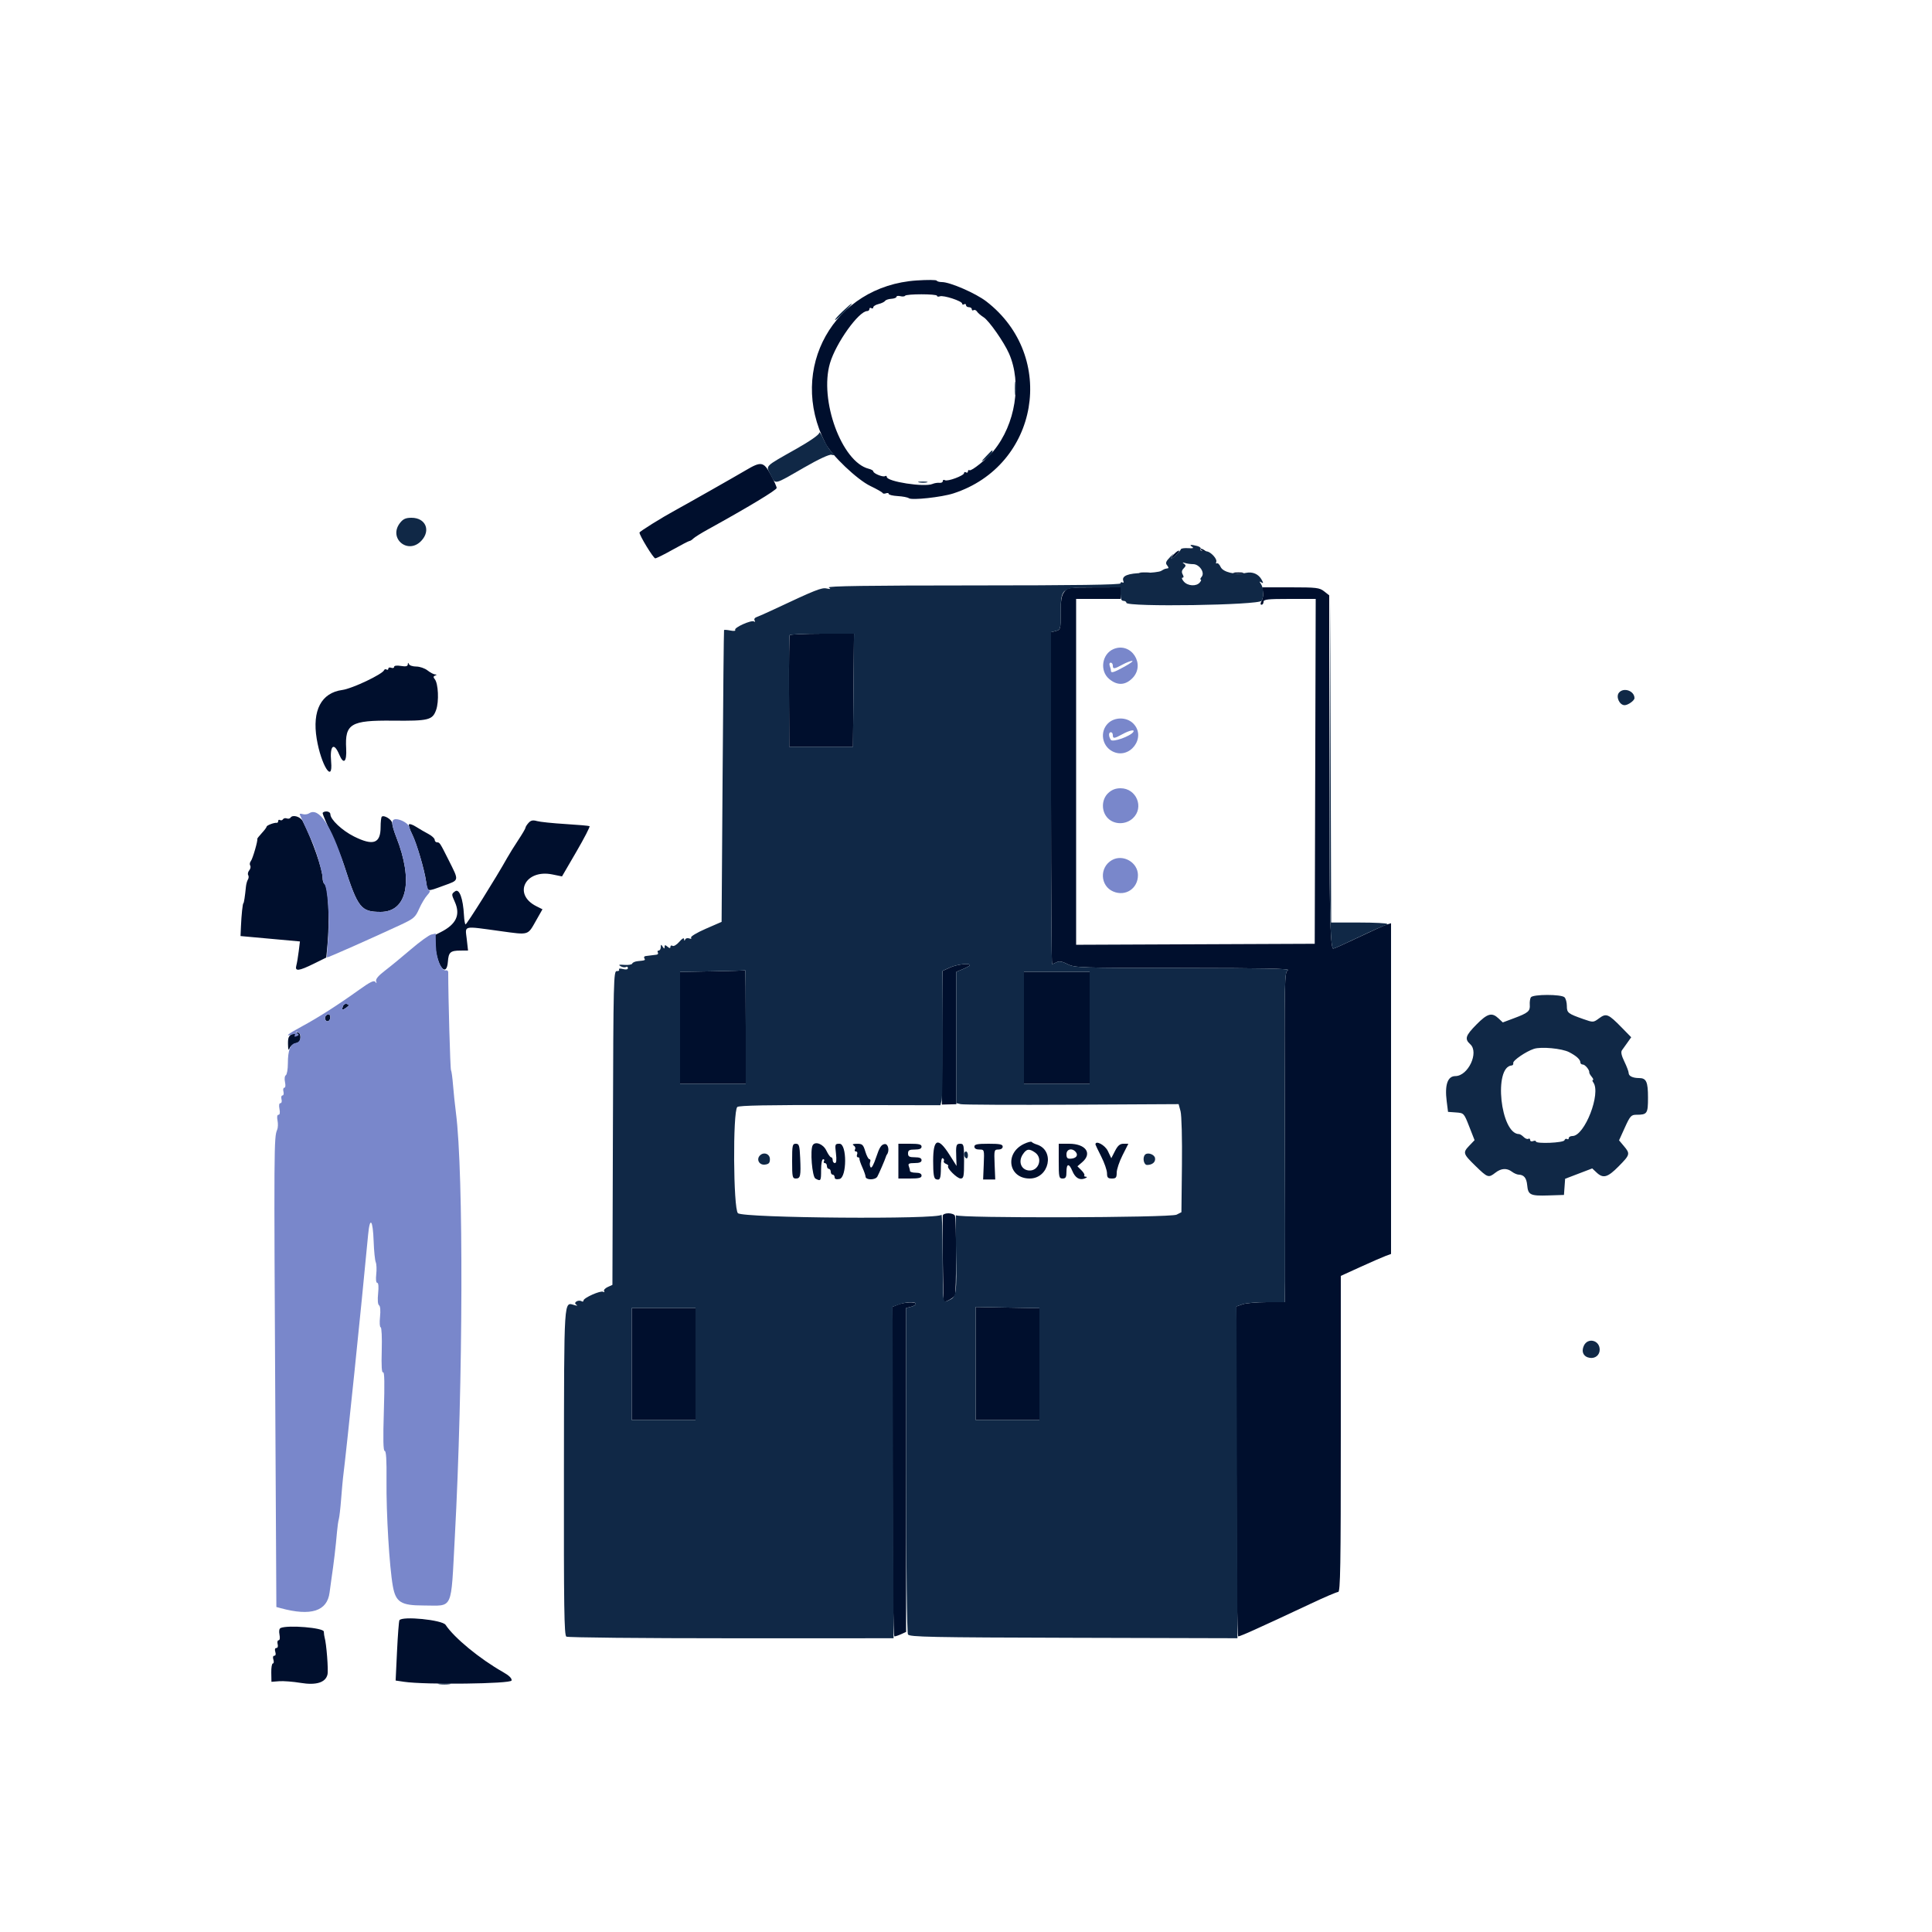 <svg id="svg" version="1.1" xmlns="http://www.w3.org/2000/svg" xmlns:xlink="http://www.w3.org/1999/xlink" width="400" height="400" viewBox="0, 0, 400,400"><g id="svgg"><path id="path0" d="M189.800 58.064 C 172.646 59.197,163.013 76.336,170.872 91.741 C 172.155 94.255,177.466 99.312,180.200 100.621 C 181.520 101.253,182.657 101.902,182.726 102.063 C 182.795 102.224,183.110 102.256,183.426 102.135 C 183.742 102.014,184.001 102.069,184.002 102.257 C 184.003 102.446,184.844 102.649,185.872 102.709 C 186.899 102.769,187.933 102.968,188.170 103.152 C 188.765 103.614,194.948 102.944,197.391 102.153 C 215.073 96.425,218.958 73.786,204.213 62.410 C 202.022 60.719,196.697 58.400,195.008 58.400 C 194.490 58.400,194.007 58.265,193.933 58.100 C 193.860 57.935,192.000 57.919,189.800 58.064 M194.000 61.240 C 194.000 61.424,194.263 61.474,194.585 61.350 C 195.325 61.067,199.200 62.331,199.200 62.856 C 199.200 63.071,199.380 63.136,199.600 63.000 C 199.820 62.864,200.000 62.943,200.000 63.176 C 200.000 63.409,200.270 63.600,200.600 63.600 C 200.930 63.600,201.200 63.791,201.200 64.024 C 201.200 64.257,201.369 64.343,201.575 64.215 C 201.782 64.088,202.097 64.216,202.275 64.501 C 202.454 64.786,203.075 65.321,203.656 65.690 C 204.769 66.397,207.868 70.827,208.910 73.200 C 211.593 79.311,210.243 87.818,205.711 93.348 C 204.371 94.985,201.122 97.599,200.731 97.357 C 200.549 97.245,200.400 97.354,200.400 97.600 C 200.400 97.846,200.220 97.936,200.000 97.800 C 199.780 97.664,199.600 97.729,199.600 97.943 C 199.600 98.475,196.168 99.751,195.631 99.419 C 195.394 99.273,195.200 99.355,195.200 99.602 C 195.200 99.848,194.885 100.011,194.500 99.964 C 194.115 99.916,193.469 100.020,193.064 100.195 C 191.397 100.915,183.600 99.714,183.600 98.737 C 183.600 98.526,183.433 98.456,183.230 98.581 C 182.804 98.845,180.800 98.018,180.800 97.579 C 180.800 97.418,180.371 97.179,179.847 97.048 C 174.271 95.648,169.577 82.816,171.845 75.173 C 173.085 70.993,177.805 64.400,179.558 64.400 C 179.801 64.400,180.000 64.209,180.000 63.976 C 180.000 63.743,180.180 63.664,180.400 63.800 C 180.620 63.936,180.800 63.860,180.800 63.631 C 180.800 63.402,181.295 63.094,181.900 62.946 C 182.505 62.798,183.111 62.507,183.248 62.299 C 183.384 62.092,183.969 61.894,184.547 61.861 C 185.126 61.827,185.600 61.644,185.600 61.453 C 185.600 61.263,185.960 61.201,186.400 61.316 C 186.839 61.431,187.280 61.395,187.378 61.236 C 187.629 60.829,194.000 60.833,194.000 61.240 M154.400 97.367 C 152.280 98.623,142.167 104.361,139.892 105.598 C 137.008 107.166,132.400 110.038,132.400 110.267 C 132.400 110.889,135.282 115.600,135.662 115.600 C 135.894 115.600,137.525 114.790,139.285 113.800 C 141.046 112.810,142.611 112.000,142.763 112.000 C 142.915 112.000,143.264 111.776,143.537 111.503 C 143.811 111.229,145.179 110.374,146.578 109.603 C 154.874 105.027,160.800 101.454,160.800 101.030 C 160.800 100.762,160.246 99.520,159.570 98.271 C 158.105 95.566,157.591 95.476,154.400 97.367 M249.000 114.068 C 249.440 114.312,250.079 114.712,250.420 114.956 C 250.760 115.200,250.615 114.995,250.097 114.500 C 249.579 114.005,248.940 113.605,248.678 113.612 C 248.415 113.619,248.560 113.824,249.000 114.068 M243.000 114.800 C 242.602 115.240,242.394 115.600,242.538 115.600 C 242.682 115.600,243.160 115.240,243.600 114.800 C 244.040 114.360,244.248 114.000,244.062 114.000 C 243.876 114.000,243.398 114.360,243.000 114.800 M236.105 118.687 C 236.714 118.779,237.614 118.777,238.105 118.682 C 238.597 118.587,238.100 118.511,237.000 118.514 C 235.900 118.517,235.497 118.595,236.105 118.687 M255.500 118.682 C 255.995 118.778,256.805 118.778,257.300 118.682 C 257.795 118.587,257.390 118.509,256.400 118.509 C 255.410 118.509,255.005 118.587,255.500 118.682 M220.300 122.588 C 219.763 123.326,219.600 124.347,219.600 126.968 C 219.600 130.279,219.569 130.393,218.600 130.636 L 217.600 130.887 217.600 165.243 C 217.600 184.140,217.702 199.600,217.826 199.600 C 217.951 199.600,218.376 199.427,218.772 199.215 C 219.290 198.938,219.921 199.050,221.030 199.615 C 222.504 200.367,223.517 200.401,244.985 200.412 C 261.297 200.421,267.197 200.543,266.653 200.858 C 265.933 201.277,265.910 202.362,266.008 231.146 C 266.064 247.566,266.085 262.935,266.055 265.300 L 266.000 269.600 262.260 269.600 C 260.203 269.600,257.953 269.798,257.260 270.039 L 256.000 270.478 256.000 304.639 C 256.000 325.352,256.146 338.800,256.371 338.800 C 256.575 338.800,258.060 338.193,259.671 337.451 C 261.282 336.709,263.438 335.723,264.462 335.259 C 265.486 334.795,268.616 333.331,271.417 332.007 C 274.219 330.683,276.756 329.600,277.055 329.600 C 277.510 329.600,277.600 324.221,277.600 296.880 L 277.600 264.160 281.700 262.292 C 283.955 261.264,286.295 260.242,286.900 260.021 L 288.000 259.620 288.000 225.383 L 288.000 191.146 287.100 191.423 C 286.605 191.576,283.987 192.758,281.282 194.050 C 278.578 195.343,276.220 196.400,276.043 196.400 C 275.383 196.400,275.204 187.764,275.202 155.929 L 275.200 123.258 274.146 122.429 C 273.188 121.676,272.555 121.600,267.202 121.600 L 261.311 121.600 261.494 122.555 C 261.594 123.081,261.473 123.891,261.224 124.355 C 260.925 124.913,260.913 125.200,261.186 125.200 C 261.414 125.200,261.600 124.930,261.600 124.600 C 261.600 124.096,262.467 124.000,267.002 124.000 L 272.404 124.000 272.302 159.700 L 272.200 195.400 247.500 195.503 L 222.800 195.606 222.800 159.803 L 222.800 124.000 227.400 124.000 L 232.000 124.000 232.000 122.800 L 232.000 121.600 226.500 121.613 C 221.158 121.625,220.980 121.653,220.300 122.588 M163.482 131.500 C 163.391 131.665,163.336 136.930,163.359 143.200 L 163.400 154.600 170.000 154.600 L 176.600 154.600 176.706 142.900 L 176.812 131.200 170.230 131.200 C 166.609 131.200,163.573 131.335,163.482 131.500 M84.432 137.552 C 84.408 137.957,84.026 138.044,83.000 137.877 C 82.149 137.739,81.600 137.814,81.600 138.068 C 81.600 138.298,81.330 138.382,81.000 138.255 C 80.670 138.129,80.400 138.210,80.400 138.436 C 80.400 138.662,80.235 138.745,80.034 138.621 C 79.833 138.497,79.608 138.550,79.534 138.740 C 79.202 139.594,72.927 142.571,70.873 142.850 C 66.512 143.441,64.602 147.086,65.572 152.962 C 66.473 158.421,68.976 162.394,68.556 157.700 C 68.255 154.330,69.126 153.567,70.237 156.228 C 71.137 158.381,71.824 157.776,71.670 154.966 C 71.390 149.845,72.609 149.117,81.320 149.204 C 88.764 149.278,89.546 149.084,90.297 146.980 C 90.917 145.242,90.748 141.502,90.009 140.611 C 89.681 140.215,89.700 140.024,90.083 139.870 C 90.492 139.706,90.488 139.657,90.063 139.632 C 89.768 139.614,89.069 139.240,88.509 138.800 C 87.950 138.360,86.901 138.000,86.179 138.000 C 85.457 138.000,84.776 137.775,84.665 137.500 C 84.517 137.133,84.455 137.147,84.432 137.552 M66.800 168.372 C 66.800 168.576,67.598 170.462,68.573 172.563 C 69.548 174.664,70.739 177.602,71.219 179.092 C 74.093 188.007,74.710 188.796,78.811 188.799 C 84.299 188.802,85.633 182.383,82.036 173.285 C 81.576 172.122,81.200 170.846,81.200 170.449 C 81.200 169.723,79.486 168.647,79.040 169.093 C 78.908 169.225,78.800 170.190,78.800 171.238 C 78.800 174.642,77.282 175.177,73.289 173.181 C 70.829 171.952,68.400 169.669,68.400 168.586 C 68.400 168.264,68.040 168.000,67.600 168.000 C 67.160 168.000,66.800 168.167,66.800 168.372 M60.143 169.293 C 60.020 169.492,59.673 169.560,59.372 169.445 C 59.072 169.329,58.717 169.410,58.585 169.624 C 58.453 169.838,58.177 169.909,57.972 169.783 C 57.768 169.656,57.600 169.743,57.600 169.976 C 57.600 170.209,57.465 170.381,57.300 170.357 C 56.783 170.282,55.200 170.881,55.200 171.151 C 55.200 171.292,54.746 171.898,54.191 172.496 C 53.637 173.094,53.219 173.632,53.264 173.692 C 53.442 173.929,52.315 177.821,51.936 178.277 C 51.713 178.545,51.652 178.961,51.800 179.200 C 51.948 179.439,51.858 179.889,51.600 180.200 C 51.342 180.511,51.247 180.953,51.389 181.182 C 51.531 181.412,51.504 181.825,51.330 182.100 C 51.155 182.375,50.969 183.050,50.916 183.600 C 50.735 185.486,50.503 187.000,50.396 187.000 C 50.245 187.000,49.987 189.426,49.886 191.800 L 49.800 193.800 55.948 194.359 L 62.096 194.918 61.847 196.959 C 61.710 198.082,61.487 199.405,61.352 199.900 C 61.009 201.157,61.833 201.072,64.969 199.526 L 67.552 198.252 67.784 195.826 C 68.306 190.365,67.975 183.479,67.166 182.979 C 66.965 182.855,66.800 182.344,66.800 181.844 C 66.800 180.016,64.717 174.029,62.691 170.032 C 62.200 169.064,60.575 168.593,60.143 169.293 M109.429 170.368 C 109.083 170.750,108.800 171.198,108.800 171.364 C 108.800 171.529,108.126 172.679,107.303 173.920 C 106.480 175.160,105.445 176.825,105.003 177.619 C 102.818 181.548,96.578 191.510,96.379 191.387 C 96.254 191.310,96.111 190.471,96.061 189.523 C 95.876 186.002,95.096 183.896,94.214 184.540 C 93.457 185.094,93.455 185.148,94.160 186.711 C 95.376 189.409,94.471 191.360,91.247 192.991 L 89.894 193.675 90.148 196.102 C 90.579 200.227,92.478 202.444,92.728 199.114 C 92.876 197.136,93.241 196.814,95.352 196.806 L 96.903 196.800 96.632 194.400 C 96.309 191.548,95.688 191.693,103.600 192.777 C 109.606 193.600,109.217 193.717,111.009 190.555 L 112.312 188.256 111.056 187.628 C 106.108 185.155,108.750 179.894,114.362 181.044 L 116.356 181.452 119.338 176.325 C 120.978 173.505,122.203 171.130,122.060 171.046 C 121.917 170.963,119.662 170.764,117.049 170.605 C 114.435 170.445,111.793 170.170,111.178 169.994 C 110.332 169.751,109.905 169.842,109.429 170.368 M84.671 170.685 C 84.562 170.861,84.833 171.724,85.271 172.602 C 86.246 174.554,87.842 179.918,88.216 182.500 C 88.539 184.736,88.265 184.671,91.873 183.358 C 95.138 182.170,95.084 182.455,92.877 178.053 C 91.096 174.503,91.029 174.400,90.505 174.400 C 90.227 174.400,90.000 174.163,90.000 173.874 C 90.000 173.585,89.415 173.041,88.700 172.665 C 87.985 172.290,86.830 171.619,86.134 171.174 C 85.438 170.730,84.779 170.510,84.671 170.685 M196.694 200.310 L 195.187 201.000 195.094 214.846 L 195.000 228.692 196.500 228.653 L 198.000 228.614 198.000 214.912 L 198.000 201.211 199.400 200.626 C 200.170 200.304,200.800 199.942,200.800 199.820 C 200.800 199.340,198.114 199.660,196.694 200.310 M147.500 201.099 L 140.800 201.219 140.800 212.810 L 140.800 224.400 147.600 224.400 L 154.400 224.400 154.400 212.600 C 154.400 206.110,154.355 200.840,154.300 200.890 C 154.245 200.939,151.185 201.033,147.500 201.099 M212.000 212.800 L 212.000 224.400 218.800 224.400 L 225.600 224.400 225.600 212.800 L 225.600 201.200 218.800 201.200 L 212.000 201.200 212.000 212.800 M71.024 208.283 C 70.693 209.143,70.872 209.229,71.712 208.615 C 72.299 208.186,72.322 208.056,71.845 207.873 C 71.526 207.750,71.157 207.934,71.024 208.283 M67.400 210.400 C 67.074 210.928,67.552 211.677,68.028 211.383 C 68.513 211.083,68.510 210.000,68.024 210.000 C 67.817 210.000,67.536 210.180,67.400 210.400 M60.500 214.090 C 59.775 214.438,59.605 214.841,59.628 216.161 C 59.649 217.366,59.738 217.591,59.965 217.009 C 60.135 216.574,60.706 216.117,61.233 215.992 C 61.909 215.833,62.193 215.487,62.196 214.817 C 62.201 213.698,61.733 213.497,60.500 214.090 M211.976 236.849 C 207.931 238.796,208.806 244.000,213.179 244.000 C 217.250 244.000,218.470 238.148,214.647 236.956 C 214.181 236.811,213.710 236.573,213.600 236.428 C 213.490 236.283,212.759 236.472,211.976 236.849 M164.000 240.400 C 164.000 243.688,164.067 244.000,164.771 244.000 C 165.724 244.000,165.834 243.479,165.668 239.756 C 165.553 237.153,165.445 236.800,164.768 236.800 C 164.067 236.800,164.000 237.116,164.000 240.400 M168.266 237.100 C 167.689 238.055,168.144 243.649,168.828 244.015 C 169.950 244.615,170.000 244.537,170.000 242.200 C 170.000 240.918,170.177 240.000,170.424 240.000 C 170.657 240.000,170.736 240.180,170.600 240.400 C 170.464 240.620,170.543 240.800,170.776 240.800 C 171.009 240.800,171.200 241.070,171.200 241.400 C 171.200 241.730,171.380 242.000,171.600 242.000 C 171.820 242.000,172.000 242.270,172.000 242.600 C 172.000 242.930,172.180 243.200,172.400 243.200 C 172.620 243.200,172.800 243.445,172.800 243.745 C 172.800 244.110,173.129 244.226,173.800 244.098 C 175.357 243.800,175.375 236.800,173.819 236.800 C 172.877 236.800,172.847 236.879,173.075 238.800 C 173.237 240.168,173.167 240.800,172.856 240.800 C 172.605 240.800,172.400 240.530,172.400 240.200 C 172.400 239.870,172.253 239.600,172.074 239.600 C 171.895 239.600,171.448 238.970,171.081 238.200 C 170.443 236.864,168.797 236.221,168.266 237.100 M176.751 237.161 C 177.054 237.353,177.179 237.711,177.028 237.955 C 176.876 238.200,176.963 238.400,177.219 238.400 C 177.476 238.400,177.582 238.670,177.455 239.000 C 177.329 239.330,177.399 239.600,177.613 239.600 C 177.826 239.600,177.972 239.735,177.938 239.900 C 177.904 240.065,178.174 240.869,178.538 241.687 C 178.902 242.505,179.200 243.360,179.200 243.587 C 179.200 244.350,181.224 244.360,181.647 243.600 C 181.989 242.984,183.260 240.037,183.414 239.500 C 183.461 239.335,183.537 239.155,183.583 239.100 C 184.227 238.323,183.923 236.756,183.150 236.870 C 182.453 236.972,182.081 237.550,181.405 239.580 C 180.867 241.193,180.430 241.972,180.237 241.660 C 180.068 241.386,180.029 240.900,180.152 240.581 C 180.275 240.261,180.208 240.000,180.004 240.000 C 179.799 240.000,179.416 239.280,179.153 238.400 C 178.727 236.979,178.535 236.801,177.437 236.806 C 176.576 236.810,176.368 236.919,176.751 237.161 M186.000 240.400 L 186.000 244.000 188.400 244.000 C 190.267 244.000,190.800 243.867,190.800 243.400 C 190.800 243.000,190.400 242.800,189.600 242.800 C 188.940 242.800,188.400 242.635,188.400 242.433 C 188.400 242.231,188.291 241.781,188.157 241.433 C 187.963 240.928,188.206 240.800,189.357 240.800 C 190.373 240.800,190.800 240.622,190.800 240.200 C 190.800 239.781,190.378 239.600,189.400 239.600 C 188.267 239.600,188.000 239.448,188.000 238.800 C 188.000 238.152,188.267 238.000,189.400 238.000 C 190.378 238.000,190.800 237.819,190.800 237.400 C 190.800 236.933,190.267 236.800,188.400 236.800 L 186.000 236.800 186.000 240.400 M193.200 240.357 C 193.200 243.040,193.338 243.967,193.761 244.130 C 194.623 244.460,194.800 244.047,194.800 241.710 C 194.800 240.351,194.950 239.646,195.207 239.804 C 195.430 239.942,195.521 240.204,195.409 240.386 C 195.296 240.567,195.499 240.829,195.860 240.968 C 196.220 241.106,196.421 241.312,196.308 241.426 C 195.941 241.793,198.154 244.000,198.889 244.000 C 199.518 244.000,199.600 243.583,199.600 240.400 C 199.600 237.067,199.541 236.800,198.800 236.800 C 197.957 236.800,197.878 237.089,197.986 239.800 L 198.050 241.400 196.594 239.100 C 194.216 235.342,193.200 235.719,193.200 240.357 M201.733 237.400 C 201.733 237.779,202.114 238.000,202.767 237.999 C 203.800 237.998,203.800 237.998,203.673 241.099 L 203.545 244.200 204.800 244.200 L 206.055 244.200 205.927 241.099 C 205.805 238.112,205.833 237.998,206.700 237.999 C 207.234 238.000,207.600 237.756,207.600 237.400 C 207.600 236.921,207.007 236.800,204.667 236.800 C 202.326 236.800,201.733 236.921,201.733 237.400 M219.200 240.400 C 219.200 243.733,219.259 244.000,220.000 244.000 C 220.648 244.000,220.800 243.733,220.800 242.600 C 220.800 240.877,221.335 240.795,222.006 242.415 C 222.609 243.871,223.513 244.415,224.600 243.978 C 225.059 243.793,225.159 243.644,224.833 243.628 C 224.522 243.613,224.372 243.495,224.500 243.367 C 224.628 243.238,224.359 242.759,223.902 242.302 L 223.070 241.470 224.068 240.612 C 226.203 238.776,224.788 236.800,221.339 236.800 L 219.200 236.800 219.200 240.400 M226.800 236.944 C 226.800 237.023,227.338 238.148,227.995 239.444 C 228.652 240.740,229.192 242.295,229.195 242.900 C 229.199 243.805,229.377 244.000,230.200 244.000 C 231.047 244.000,231.200 243.814,231.200 242.789 C 231.200 242.122,231.743 240.502,232.406 239.189 L 233.612 236.800 232.615 236.800 C 231.868 236.800,231.427 237.174,230.850 238.299 L 230.081 239.798 229.367 238.299 C 228.775 237.059,226.800 236.016,226.800 236.944 M214.301 238.616 C 216.007 239.811,215.009 242.567,212.956 242.331 C 211.396 242.152,210.786 240.492,211.743 239.031 C 212.521 237.843,213.071 237.754,214.301 238.616 M222.728 238.513 C 223.291 239.191,222.819 239.825,221.700 239.894 C 220.997 239.938,220.800 239.736,220.800 238.975 C 220.800 237.892,221.978 237.610,222.728 238.513 M195.185 251.700 C 195.103 254.542,195.265 269.399,195.380 269.513 C 195.593 269.726,197.337 268.771,197.705 268.240 C 198.030 267.773,198.030 252.549,197.705 251.700 C 197.600 251.425,196.994 251.200,196.357 251.200 C 195.706 251.200,195.194 251.419,195.185 251.700 M185.900 270.120 L 184.800 270.554 184.800 304.677 C 184.800 326.036,184.943 338.800,185.181 338.800 C 185.391 338.800,186.021 338.591,186.581 338.336 L 187.600 337.872 187.600 304.343 L 187.600 270.815 188.600 270.564 C 189.150 270.426,189.600 270.153,189.600 269.957 C 189.600 269.477,187.266 269.580,185.900 270.120 M201.999 282.300 L 202.000 294.000 208.600 294.000 L 215.200 294.000 215.200 282.419 L 215.200 270.837 208.599 270.719 L 201.999 270.600 201.999 282.300 M130.800 282.400 L 130.800 294.000 137.400 294.000 L 144.000 294.000 144.000 282.400 L 144.000 270.800 137.400 270.800 L 130.800 270.800 130.800 282.400 M82.695 335.457 C 82.582 335.646,82.360 338.531,82.201 341.869 L 81.912 347.938 83.656 348.197 C 88.005 348.845,105.781 348.632,105.917 347.931 C 106.004 347.482,105.413 346.902,104.123 346.170 C 99.331 343.453,94.042 339.102,92.253 336.406 C 91.569 335.375,83.239 334.548,82.695 335.457 M58.116 337.053 C 57.811 337.181,57.718 337.691,57.866 338.428 C 58.004 339.118,57.930 339.600,57.687 339.600 C 57.461 339.600,57.369 339.960,57.484 340.400 C 57.606 340.867,57.496 341.200,57.220 341.200 C 56.928 341.200,56.844 341.507,57.000 342.000 C 57.152 342.479,57.072 342.800,56.800 342.800 C 56.528 342.800,56.448 343.121,56.600 343.600 C 56.740 344.040,56.691 344.400,56.493 344.400 C 56.294 344.400,56.147 345.255,56.166 346.300 L 56.200 348.200 57.800 348.077 C 58.680 348.009,60.675 348.164,62.233 348.422 C 65.464 348.956,67.405 348.353,67.801 346.693 C 68.016 345.792,67.586 340.257,67.203 339.000 C 67.136 338.780,67.063 338.240,67.041 337.800 C 67.001 337.013,59.673 336.400,58.116 337.053 " stroke="none" fill="#000f2d" fill-rule="evenodd"></path><path id="path1" d="M230.543 134.381 C 228.140 135.394,227.626 138.878,229.631 140.564 C 231.298 141.967,232.940 141.921,234.431 140.431 C 237.270 137.592,234.213 132.836,230.543 134.381 M232.836 138.007 C 230.547 139.269,230.000 139.428,230.000 138.833 C 230.000 138.631,229.891 138.181,229.757 137.833 C 229.624 137.485,229.714 137.200,229.957 137.200 C 230.201 137.200,230.400 137.470,230.400 137.800 C 230.400 138.567,230.686 138.538,232.400 137.600 C 233.170 137.178,234.070 136.829,234.400 136.824 C 234.730 136.819,234.026 137.351,232.836 138.007 M229.382 149.782 C 227.687 151.476,228.140 154.398,230.274 155.535 C 233.857 157.443,237.481 152.644,234.618 149.782 C 233.254 148.417,230.746 148.417,229.382 149.782 M234.650 151.519 C 234.092 152.421,230.343 153.755,229.980 153.181 C 229.492 152.410,229.502 151.600,230.000 151.600 C 230.220 151.600,230.400 151.870,230.400 152.200 C 230.400 152.967,230.686 152.938,232.400 152.000 C 233.849 151.206,234.994 150.962,234.650 151.519 M229.458 164.181 C 228.012 165.521,227.976 168.012,229.382 169.418 C 230.731 170.767,233.087 170.767,234.542 169.419 C 236.935 167.201,235.300 163.200,232.000 163.200 C 230.980 163.200,230.186 163.506,229.458 164.181 M64.000 168.388 C 63.670 168.605,63.064 168.677,62.653 168.549 C 62.242 168.421,61.979 168.470,62.070 168.658 C 62.161 168.846,62.637 169.900,63.128 171.000 C 63.619 172.100,64.277 173.540,64.591 174.200 C 65.374 175.851,66.800 180.748,66.800 181.787 C 66.800 182.256,66.961 182.811,67.157 183.020 C 67.823 183.729,68.269 190.130,67.934 194.169 C 67.753 196.352,67.648 198.179,67.702 198.230 C 67.799 198.321,76.947 194.268,82.862 191.513 C 85.683 190.200,85.992 189.934,86.782 188.149 C 87.253 187.082,88.022 185.803,88.489 185.305 C 88.957 184.807,89.149 184.400,88.915 184.400 C 88.682 184.400,88.367 183.545,88.216 182.500 C 87.869 180.108,86.270 174.583,85.465 173.000 C 85.129 172.340,84.797 171.536,84.727 171.214 C 84.575 170.513,83.007 169.600,81.954 169.600 C 80.961 169.600,80.984 170.623,82.036 173.285 C 85.633 182.383,84.299 188.802,78.811 188.799 C 74.720 188.796,74.083 187.987,71.251 179.186 C 68.574 170.868,66.019 167.064,64.000 168.388 M230.200 178.083 C 227.586 179.582,227.764 183.435,230.500 184.585 C 233.043 185.655,235.600 183.953,235.600 181.191 C 235.600 178.546,232.502 176.763,230.200 178.083 M89.329 193.478 C 88.851 193.572,86.940 194.949,85.084 196.540 C 83.227 198.130,80.799 200.125,79.688 200.972 C 78.330 202.008,77.735 202.723,77.872 203.156 C 78.021 203.628,77.977 203.664,77.709 203.292 C 77.432 202.907,76.618 203.303,74.371 204.914 C 69.980 208.062,65.929 210.656,62.576 212.464 C 59.616 214.061,58.827 214.699,60.450 214.184 C 61.018 214.004,61.210 214.060,61.029 214.353 C 60.857 214.632,60.995 214.700,61.413 214.540 C 61.942 214.337,61.965 214.217,61.534 213.914 C 61.109 213.616,61.123 213.573,61.600 213.704 C 62.605 213.980,62.342 215.779,61.275 215.931 C 60.118 216.095,59.600 217.415,59.600 220.202 C 59.600 221.385,59.409 222.471,59.177 222.614 C 58.934 222.765,58.862 223.372,59.008 224.038 C 59.155 224.707,59.096 225.200,58.869 225.200 C 58.652 225.200,58.569 225.560,58.684 226.000 C 58.799 226.440,58.709 226.800,58.484 226.800 C 58.259 226.800,58.169 227.160,58.284 227.600 C 58.399 228.040,58.297 228.400,58.057 228.400 C 57.785 228.400,57.711 228.853,57.860 229.600 C 58.010 230.352,57.936 230.800,57.660 230.800 C 57.385 230.800,57.309 231.247,57.458 231.988 C 57.588 232.641,57.558 233.496,57.390 233.888 C 56.711 235.475,56.703 236.825,57.010 293.856 L 57.219 332.712 58.110 332.954 C 64.392 334.661,67.752 333.582,68.238 329.700 C 68.327 328.985,68.487 327.815,68.592 327.100 C 69.120 323.529,69.495 320.372,69.779 317.103 C 69.870 316.060,70.038 314.890,70.153 314.503 C 70.268 314.116,70.480 312.270,70.625 310.400 C 70.771 308.530,70.946 306.550,71.014 306.000 C 71.815 299.592,74.773 270.942,76.212 255.664 C 76.581 251.742,77.202 252.484,77.362 257.038 C 77.430 258.997,77.624 260.923,77.793 261.319 C 77.962 261.714,78.009 262.839,77.899 263.819 C 77.778 264.891,77.860 265.600,78.105 265.600 C 78.359 265.600,78.427 266.425,78.285 267.795 C 78.146 269.143,78.221 270.090,78.480 270.249 C 78.737 270.408,78.814 271.346,78.679 272.655 C 78.557 273.835,78.618 274.800,78.814 274.800 C 79.010 274.800,79.110 276.955,79.035 279.593 C 78.944 282.837,79.034 284.302,79.316 284.129 C 79.601 283.952,79.650 286.461,79.474 292.136 C 79.292 297.984,79.344 300.400,79.652 300.400 C 79.950 300.400,80.067 302.330,80.023 306.500 C 79.951 313.281,80.618 324.404,81.335 328.400 C 81.930 331.713,83.012 332.398,87.650 332.399 C 93.960 332.401,93.321 333.793,94.167 318.200 C 95.884 286.535,95.999 242.787,94.398 230.400 C 94.184 228.750,93.913 226.161,93.795 224.646 C 93.677 223.131,93.486 221.739,93.371 221.553 C 93.217 221.304,92.796 206.399,92.800 201.300 C 92.800 201.025,92.595 200.845,92.343 200.900 C 91.394 201.108,90.295 198.424,90.247 195.775 C 90.221 194.362,90.200 193.229,90.200 193.258 C 90.200 193.286,89.808 193.385,89.329 193.478 M71.712 208.615 C 70.872 209.229,70.693 209.143,71.024 208.283 C 71.157 207.934,71.526 207.750,71.845 207.873 C 72.322 208.056,72.299 208.186,71.712 208.615 M68.400 210.576 C 68.400 210.893,68.232 211.256,68.028 211.383 C 67.552 211.677,67.074 210.928,67.400 210.400 C 67.768 209.805,68.400 209.916,68.400 210.576 " stroke="none" fill="#7987cb" fill-rule="evenodd"></path><path id="path2" d="M174.473 64.450 C 173.523 65.346,172.814 66.148,172.898 66.231 C 172.982 66.315,173.841 65.577,174.808 64.592 C 177.001 62.357,176.787 62.266,174.473 64.450 M210.120 80.400 C 210.120 81.610,210.195 82.105,210.287 81.500 C 210.378 80.895,210.378 79.905,210.287 79.300 C 210.195 78.695,210.120 79.190,210.120 80.400 M169.609 89.625 C 169.604 90.000,167.720 91.314,164.882 92.921 C 158.116 96.752,158.538 96.318,159.580 98.361 C 160.600 100.361,160.094 100.475,166.456 96.812 C 169.465 95.079,171.692 94.041,172.146 94.157 C 172.836 94.335,172.830 94.283,172.071 93.475 C 171.619 92.994,170.882 91.790,170.434 90.800 C 169.985 89.810,169.614 89.281,169.609 89.625 M204.175 94.455 C 203.005 95.705,203.005 95.707,204.066 95.031 C 204.653 94.658,205.232 94.093,205.354 93.776 C 205.673 92.944,205.491 93.049,204.175 94.455 M190.305 99.883 C 190.802 99.979,191.522 99.975,191.905 99.875 C 192.287 99.775,191.880 99.696,191.000 99.701 C 190.120 99.705,189.807 99.787,190.305 99.883 M82.829 108.254 C 80.321 111.443,84.467 114.925,87.240 111.958 C 89.241 109.815,88.120 107.200,85.200 107.200 C 84.011 107.200,83.468 107.441,82.829 108.254 M246.800 113.200 C 247.240 113.484,247.027 113.562,246.000 113.494 C 245.230 113.442,244.555 113.535,244.500 113.700 C 244.354 114.138,242.845 115.600,242.538 115.600 C 242.394 115.600,242.529 115.275,242.838 114.878 C 243.147 114.481,242.895 114.675,242.277 115.310 C 241.381 116.230,241.250 116.578,241.626 117.032 C 241.886 117.344,241.986 117.623,241.849 117.650 C 241.712 117.678,241.465 117.725,241.300 117.756 C 241.135 117.787,240.730 117.987,240.400 118.200 C 240.070 118.413,238.411 118.608,236.713 118.634 C 233.544 118.681,232.172 119.229,232.577 120.285 C 232.695 120.591,232.613 120.732,232.395 120.597 C 232.178 120.463,232.000 120.543,232.000 120.776 C 232.000 121.071,222.696 121.202,201.500 121.206 C 179.805 121.210,171.173 121.335,171.600 121.638 C 172.066 121.970,171.965 122.014,171.147 121.836 C 170.116 121.613,168.875 122.106,160.200 126.185 C 158.660 126.909,157.074 127.612,156.675 127.748 C 156.253 127.891,156.069 128.189,156.236 128.459 C 156.404 128.731,156.350 128.816,156.105 128.665 C 155.542 128.317,151.920 129.947,152.210 130.417 C 152.344 130.633,151.930 130.686,151.220 130.544 C 150.549 130.410,149.958 130.368,149.906 130.450 C 149.855 130.532,149.720 144.159,149.606 160.732 L 149.400 190.864 146.114 192.294 C 144.252 193.104,142.938 193.899,143.080 194.130 C 143.229 194.371,143.072 194.436,142.691 194.290 C 142.340 194.155,141.964 194.260,141.857 194.522 C 141.728 194.841,141.653 194.813,141.632 194.438 C 141.612 194.091,141.234 194.302,140.644 194.988 C 140.118 195.601,139.488 195.978,139.244 195.827 C 139.000 195.676,138.800 195.765,138.800 196.025 C 138.800 196.378,138.647 196.371,138.200 196.000 C 137.716 195.599,137.599 195.608,137.594 196.051 C 137.589 196.482,137.505 196.471,137.200 196.000 C 136.869 195.487,136.811 195.502,136.806 196.100 C 136.803 196.485,136.609 196.800,136.376 196.800 C 136.143 196.800,136.064 196.980,136.200 197.200 C 136.336 197.420,136.212 197.627,135.924 197.659 C 135.636 197.692,135.130 197.755,134.800 197.800 C 134.470 197.845,133.964 197.908,133.676 197.941 C 133.388 197.973,133.264 198.180,133.400 198.400 C 133.659 198.819,133.606 198.841,132.017 199.000 C 131.476 199.055,130.975 199.276,130.902 199.493 C 130.830 199.709,130.103 199.834,129.286 199.770 C 128.137 199.679,127.960 199.743,128.503 200.048 C 128.890 200.265,129.385 200.333,129.603 200.198 C 129.821 200.063,130.000 200.163,130.000 200.420 C 130.000 200.722,129.636 200.795,128.966 200.627 C 128.368 200.477,128.029 200.524,128.162 200.739 C 128.288 200.943,128.078 201.085,127.696 201.055 C 127.041 201.003,126.994 202.906,126.898 233.510 L 126.795 266.019 125.810 266.468 C 125.268 266.715,124.937 267.098,125.074 267.320 C 125.212 267.543,125.126 267.601,124.882 267.450 C 124.361 267.129,120.800 268.714,120.800 269.268 C 120.800 269.476,120.636 269.546,120.436 269.422 C 119.779 269.016,118.650 269.653,119.266 270.082 C 119.643 270.343,119.558 270.385,118.979 270.224 C 116.692 269.589,116.801 267.894,116.755 304.749 C 116.720 332.789,116.805 338.558,117.256 338.846 C 117.555 339.037,132.920 339.190,151.400 339.188 L 185.000 339.183 184.896 304.873 L 184.791 270.564 186.124 270.082 C 187.689 269.516,189.600 269.447,189.600 269.957 C 189.600 270.153,189.150 270.426,188.600 270.564 L 187.600 270.815 187.606 304.308 C 187.610 324.718,187.760 338.034,187.992 338.400 C 188.323 338.924,192.640 339.011,222.285 339.089 L 256.200 339.179 256.096 304.830 L 255.991 270.481 257.255 270.041 C 257.951 269.798,260.203 269.600,262.260 269.600 L 266.000 269.600 266.055 265.300 C 266.085 262.935,266.064 247.566,266.008 231.146 C 265.910 202.362,265.933 201.277,266.653 200.858 C 267.197 200.543,261.297 200.421,244.985 200.412 C 223.517 200.401,222.504 200.367,221.030 199.615 C 219.921 199.050,219.290 198.938,218.772 199.215 C 218.376 199.427,217.951 199.600,217.826 199.600 C 217.702 199.600,217.600 184.140,217.600 165.243 L 217.600 130.887 218.600 130.636 C 219.570 130.392,219.600 130.279,219.613 126.892 C 219.633 121.663,219.716 121.600,226.564 121.600 L 232.000 121.600 232.000 123.000 C 232.000 123.978,232.181 124.400,232.600 124.400 C 232.930 124.400,233.200 124.580,233.200 124.800 C 233.200 125.716,260.717 125.302,261.212 124.378 C 261.718 123.432,261.620 121.664,261.015 120.823 C 260.698 120.382,260.727 120.323,261.140 120.571 C 261.576 120.834,261.594 120.735,261.231 120.057 C 260.586 118.853,259.339 118.306,257.940 118.613 C 255.809 119.081,253.215 118.471,252.720 117.385 C 252.480 116.857,252.131 116.519,251.946 116.633 C 251.761 116.748,251.703 116.596,251.819 116.296 C 252.036 115.728,250.674 114.244,249.864 114.166 C 248.538 114.039,248.370 113.972,248.572 113.645 C 248.692 113.450,248.388 113.183,247.896 113.051 C 246.576 112.697,246.118 112.760,246.800 113.200 M247.023 116.800 C 248.315 116.800,249.507 118.548,248.798 119.402 C 248.525 119.731,248.436 120.000,248.600 120.000 C 248.764 120.000,248.674 120.270,248.400 120.600 C 247.693 121.452,245.900 121.343,245.093 120.400 C 244.716 119.960,244.595 119.600,244.824 119.600 C 245.096 119.600,245.110 119.368,244.864 118.928 C 244.602 118.460,244.665 118.077,245.073 117.670 C 245.555 117.188,245.565 117.016,245.130 116.704 C 244.744 116.427,244.799 116.389,245.333 116.562 C 245.736 116.693,246.497 116.800,247.023 116.800 M275.300 156.200 C 275.207 187.593,275.370 196.400,276.043 196.400 C 276.220 196.400,278.616 195.320,281.368 194.000 C 284.119 192.680,286.557 191.600,286.785 191.600 C 287.013 191.600,287.200 191.465,287.200 191.300 C 287.200 191.135,284.591 191.000,281.402 191.000 L 275.605 191.000 275.500 157.400 L 275.395 123.800 275.300 156.200 M176.706 142.900 L 176.600 154.600 170.000 154.600 L 163.400 154.600 163.359 143.200 C 163.336 136.930,163.391 131.665,163.482 131.500 C 163.573 131.335,166.609 131.200,170.230 131.200 L 176.812 131.200 176.706 142.900 M335.190 143.412 C 334.499 144.245,335.294 146.000,336.363 146.000 C 337.064 146.000,338.400 145.046,338.400 144.545 C 338.400 143.034,336.160 142.243,335.190 143.412 M200.800 199.820 C 200.800 199.942,200.170 200.304,199.400 200.626 L 198.000 201.211 198.000 214.798 L 198.000 228.385 198.900 228.608 C 199.395 228.731,209.750 228.779,221.912 228.716 L 244.023 228.600 244.419 230.069 C 244.644 230.905,244.768 235.732,244.707 241.258 L 244.600 250.977 243.600 251.483 C 242.322 252.129,198.146 252.240,197.933 251.598 C 197.860 251.377,197.861 254.722,197.935 259.031 C 198.089 267.946,198.016 268.482,196.558 269.146 C 195.128 269.798,195.231 270.460,195.166 260.179 C 195.134 255.130,195.024 251.225,194.921 251.500 C 194.543 252.507,153.794 252.194,152.776 251.176 C 151.816 250.216,151.699 230.139,152.648 229.192 C 152.967 228.873,159.061 228.757,173.901 228.786 L 194.707 228.826 194.964 227.803 C 195.105 227.240,195.205 220.979,195.187 213.890 L 195.153 201.000 196.677 200.310 C 198.114 199.660,200.800 199.341,200.800 199.820 M154.400 212.600 L 154.400 224.400 147.600 224.400 L 140.800 224.400 140.800 212.810 L 140.800 201.219 147.500 201.099 C 151.185 201.033,154.245 200.939,154.300 200.890 C 154.355 200.840,154.400 206.110,154.400 212.600 M225.600 212.800 L 225.600 224.400 218.800 224.400 L 212.000 224.400 212.000 212.800 L 212.000 201.200 218.800 201.200 L 225.600 201.200 225.600 212.800 M316.945 206.489 C 316.779 206.757,316.680 207.454,316.724 208.038 C 316.824 209.350,316.397 209.713,313.464 210.810 L 311.138 211.681 310.243 210.840 C 308.875 209.555,307.959 209.811,305.686 212.113 C 303.406 214.421,303.191 215.106,304.400 216.200 C 306.258 217.882,303.966 222.781,301.315 222.794 C 299.712 222.802,299.092 224.600,299.522 228.000 L 299.800 230.200 301.445 230.320 C 303.083 230.440,303.094 230.452,304.192 233.250 L 305.294 236.058 304.247 237.151 C 302.818 238.643,302.878 238.852,305.471 241.383 C 307.997 243.849,308.179 243.912,309.600 242.800 C 310.798 241.863,311.970 241.790,313.024 242.587 C 313.451 242.910,314.070 243.183,314.400 243.193 C 315.523 243.229,316.049 243.875,316.190 245.394 C 316.377 247.405,316.832 247.623,320.600 247.502 L 323.800 247.400 323.922 245.727 L 324.043 244.053 326.848 242.982 L 329.653 241.910 330.552 242.755 C 331.925 244.045,332.839 243.791,335.114 241.487 C 337.505 239.066,337.553 238.881,336.204 237.278 L 335.208 236.094 336.408 233.447 C 337.487 231.066,337.725 230.800,338.771 230.800 C 341.049 230.800,341.200 230.578,341.200 227.237 C 341.200 223.964,340.850 223.200,339.353 223.200 C 338.054 223.200,337.200 222.790,337.200 222.168 C 337.200 221.867,336.801 220.799,336.312 219.794 C 335.703 218.540,335.546 217.802,335.812 217.440 C 336.026 217.150,336.543 216.426,336.962 215.832 L 337.723 214.752 335.762 212.746 C 332.987 209.908,332.559 209.732,331.091 210.817 C 329.885 211.709,329.866 211.710,327.839 210.998 C 324.611 209.864,324.400 209.697,324.400 208.266 C 324.400 207.548,324.184 206.744,323.920 206.480 C 323.265 205.825,317.351 205.832,316.945 206.489 M324.869 217.836 C 326.378 218.616,327.200 219.369,327.200 219.971 C 327.200 220.207,327.427 220.400,327.704 220.400 C 328.189 220.400,329.125 221.548,329.041 222.039 C 329.018 222.170,329.247 222.575,329.549 222.939 C 329.851 223.302,329.964 223.600,329.800 223.600 C 329.636 223.600,329.669 223.825,329.872 224.100 C 331.529 226.338,328.090 235.200,325.564 235.200 C 325.144 235.200,324.800 235.391,324.800 235.624 C 324.800 235.857,324.635 235.945,324.434 235.821 C 324.233 235.697,323.996 235.813,323.907 236.080 C 323.728 236.617,318.000 236.859,318.000 236.330 C 318.000 236.162,317.730 236.129,317.400 236.255 C 317.070 236.382,316.800 236.276,316.800 236.019 C 316.800 235.763,316.635 235.655,316.432 235.780 C 316.230 235.905,315.793 235.736,315.461 235.404 C 315.129 235.072,314.700 234.800,314.507 234.800 C 310.653 234.800,309.170 220.821,313.000 220.588 C 313.220 220.575,313.356 220.349,313.301 220.086 C 313.195 219.569,315.929 217.695,317.581 217.153 C 319.077 216.663,323.380 217.066,324.869 217.836 M199.600 238.976 C 199.600 239.293,199.780 239.664,200.000 239.800 C 200.220 239.936,200.400 239.677,200.400 239.224 C 200.400 238.771,200.220 238.400,200.000 238.400 C 199.780 238.400,199.600 238.659,199.600 238.976 M157.342 239.218 C 156.533 240.027,157.186 241.257,158.352 241.122 C 159.171 241.027,159.400 240.781,159.400 240.000 C 159.400 238.898,158.140 238.420,157.342 239.218 M237.084 239.050 C 236.489 239.645,236.791 241.200,237.500 241.194 C 238.599 241.184,239.292 240.573,239.135 239.752 C 238.991 238.995,237.611 238.523,237.084 239.050 M215.200 282.419 L 215.200 294.000 208.600 294.000 L 202.000 294.000 201.999 282.300 L 201.999 270.600 208.599 270.719 L 215.200 270.837 215.200 282.419 M144.000 282.400 L 144.000 294.000 137.400 294.000 L 130.800 294.000 130.800 282.400 L 130.800 270.800 137.400 270.800 L 144.000 270.800 144.000 282.400 M327.913 278.631 C 327.341 279.886,327.867 280.939,329.163 281.131 C 330.294 281.298,331.200 280.542,331.200 279.431 C 331.200 277.458,328.722 276.855,327.913 278.631 M90.900 348.687 C 91.505 348.778,92.495 348.778,93.100 348.687 C 93.705 348.595,93.210 348.520,92.000 348.520 C 90.790 348.520,90.295 348.595,90.900 348.687 " stroke="none" fill="#102846" fill-rule="evenodd"></path></g></svg>